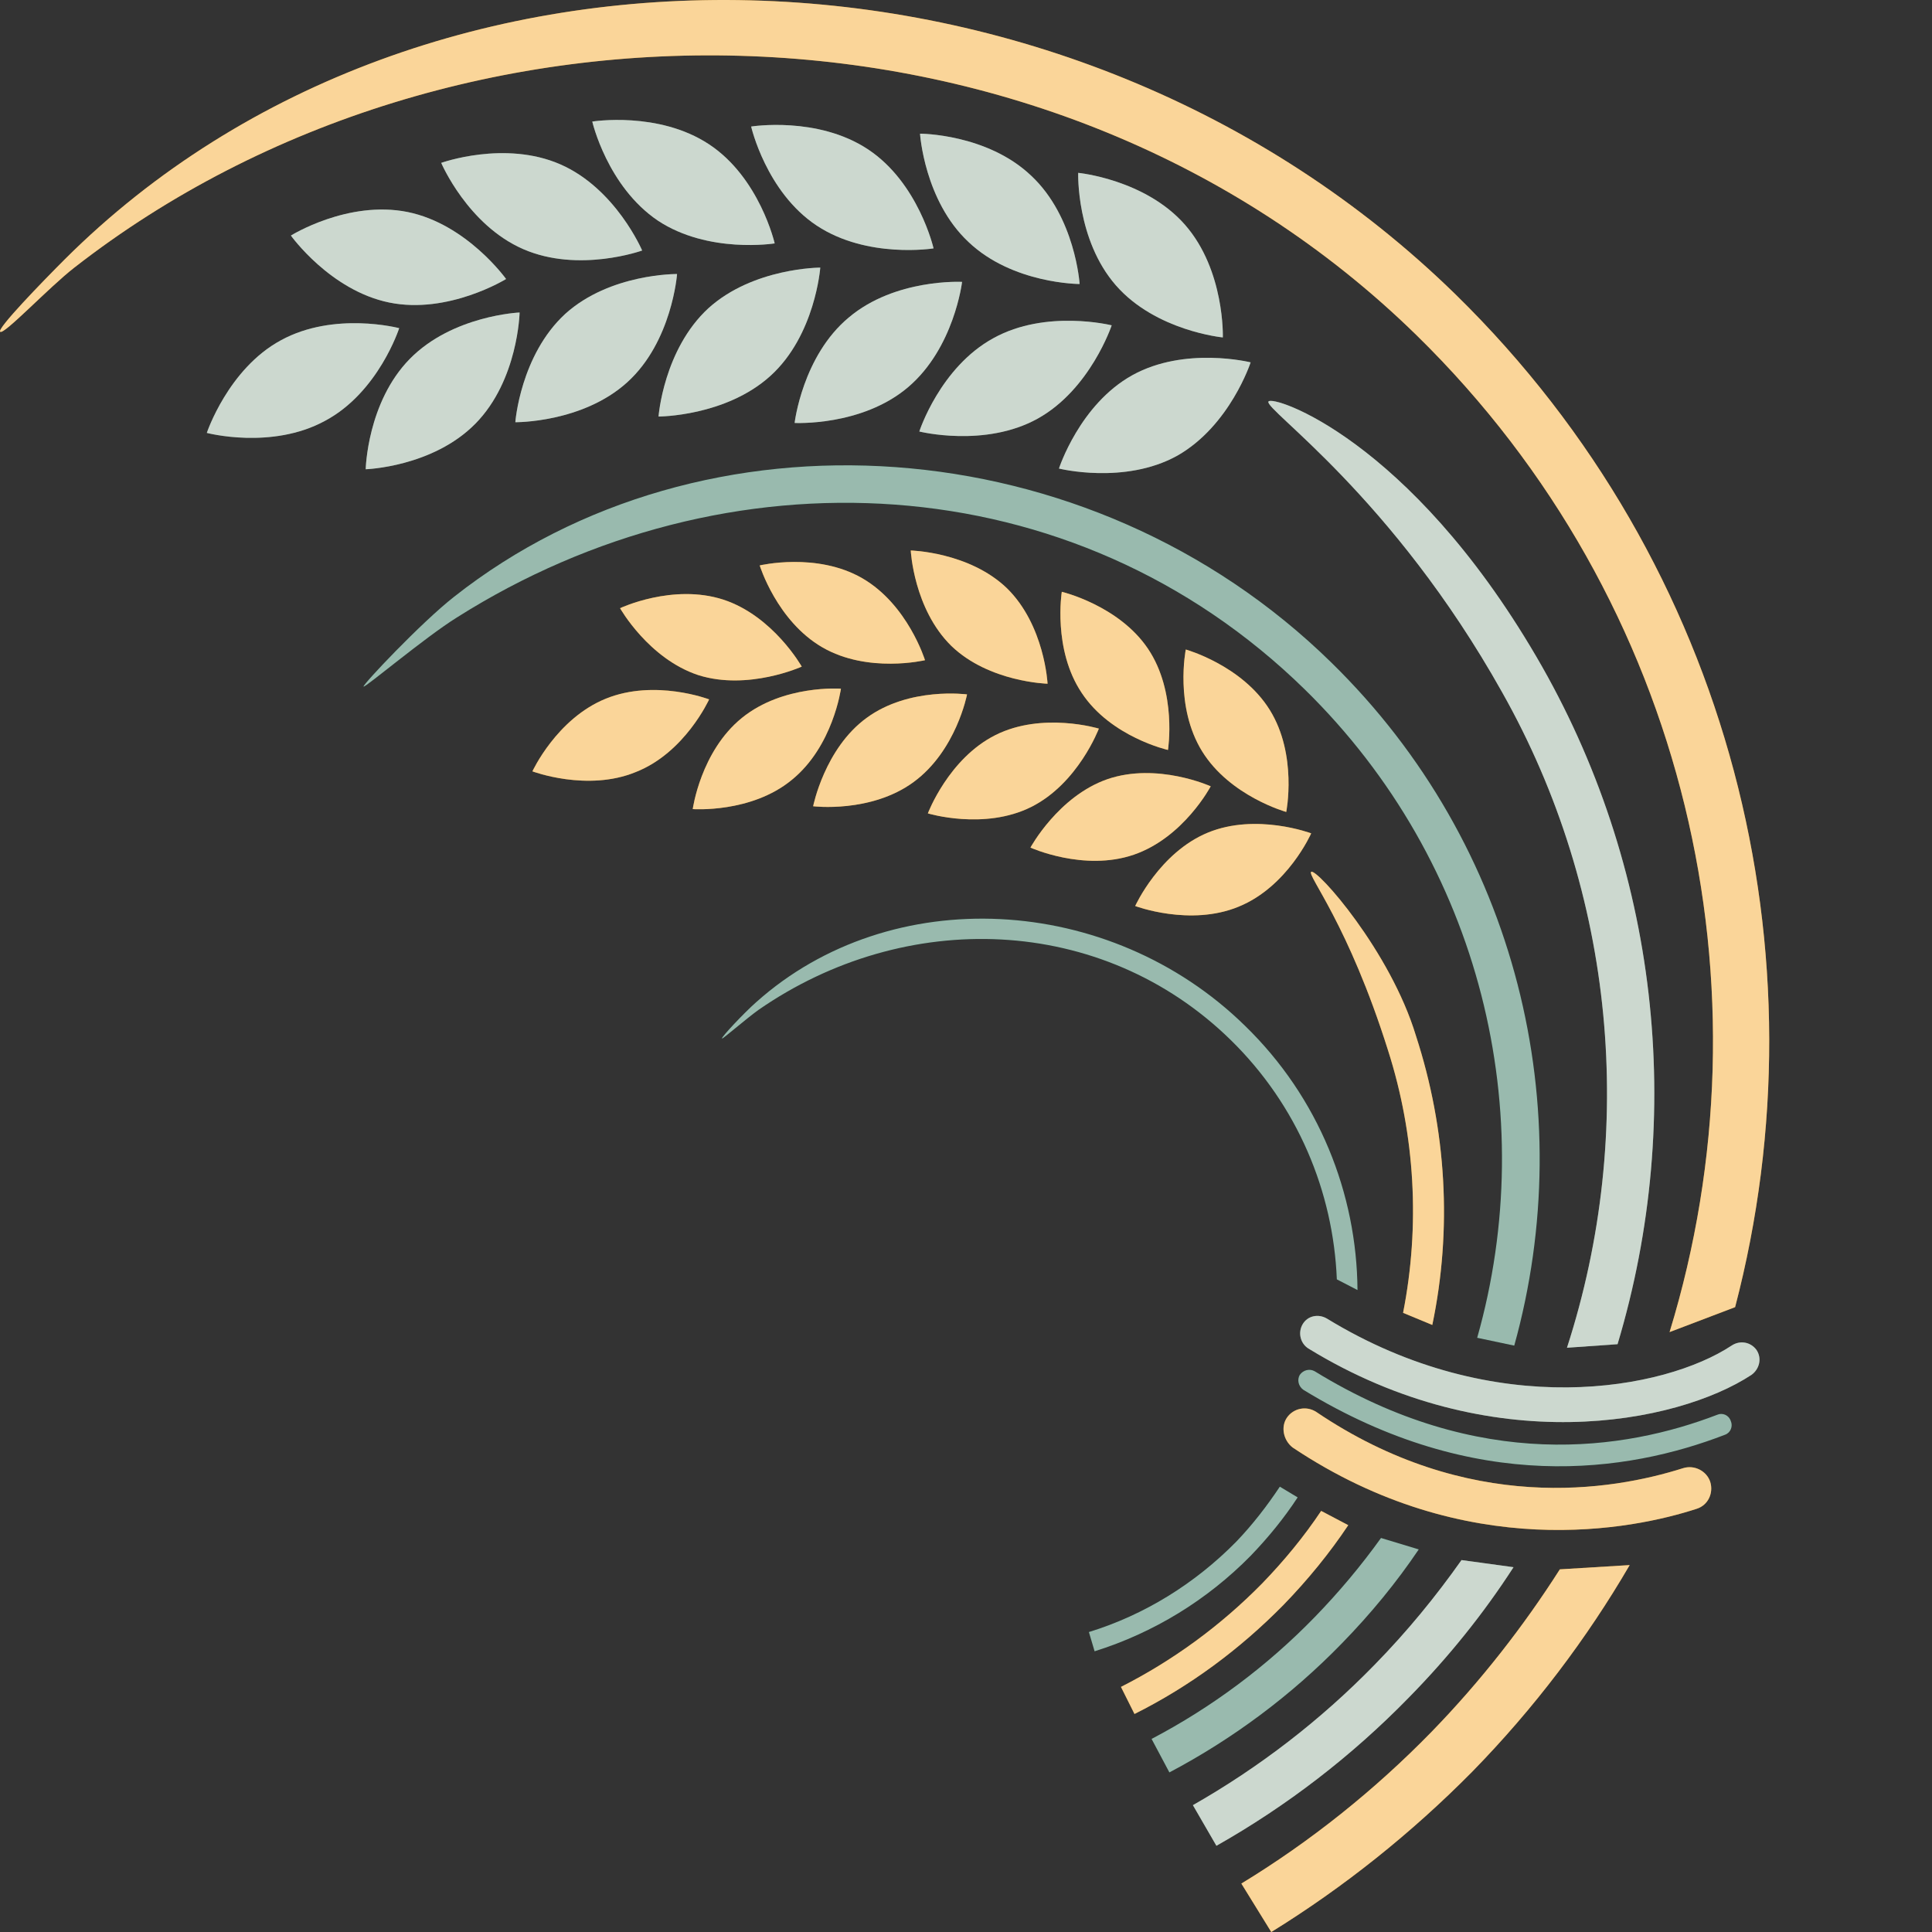 <?xml version="1.0" encoding="iso-8859-1"?>
<!-- Generator: Adobe Illustrator 27.7.0, SVG Export Plug-In . SVG Version: 6.00 Build 0)  -->
<svg version="1.1" id="Layer_1" xmlns="http://www.w3.org/2000/svg" xmlns:xlink="http://www.w3.org/1999/xlink" x="0px" y="0px"
	 viewBox="0 0 128 128" style="enable-background:new 0 0 128 128;" xml:space="preserve">
<rect x="0" y="0" width="128" height="128" fill="#333333" stroke="none"/>
<g>
	<path style="fill:#F39600;" d="M103.344,103.973c-2.407,3.776-5.24,7.411-8.497,10.763c-3.776,3.871-8.025,7.269-12.604,10.055
		l1.983,3.21c4.815-2.974,9.299-6.561,13.312-10.621c4.107-4.201,7.6-8.827,10.432-13.689L103.344,103.973z"/>
	<path style="fill:#F39600;" d="M111.51,97.27c-4.768,1.511-14.256,3.068-24.31-3.729c-0.661-0.425-1.511-0.236-1.935,0.378
		c-0.425,0.614-0.236,1.511,0.378,1.983c11.518,7.694,22.564,5.429,26.765,4.06c0.755-0.236,1.133-1.039,0.897-1.794
		C113.068,97.459,112.265,97.034,111.51,97.27"/>
	<path style="fill:#005234;" d="M113.776,93.73c-6.137,2.36-15.766,3.824-26.671-2.879c-0.33-0.189-0.755-0.094-0.991,0.236
		c-0.189,0.33-0.094,0.755,0.236,0.991c11.423,6.986,21.478,5.476,27.945,2.974c0.378-0.142,0.519-0.566,0.378-0.897
		C114.531,93.73,114.106,93.588,113.776,93.73"/>
	<path style="fill:#809D88;" d="M114.72,89.151c-4.437,2.927-15.625,5.051-26.812-1.794c-0.566-0.33-1.275-0.189-1.605,0.378
		c-0.33,0.566-0.142,1.275,0.378,1.605c12.084,7.411,24.405,5.004,29.361,1.747c0.519-0.378,0.708-1.086,0.33-1.652
		C115.994,88.915,115.286,88.773,114.72,89.151"/>
	<path style="fill:#809D88;" d="M107.167,89.056c4.532-15.105,2.738-31.674-5.381-45.552c-8.45-14.445-17.513-17.371-17.749-16.899
		c-0.283,0.519,8.214,6.278,15.483,19.259c7.506,13.312,8.922,29.125,4.296,43.428L107.167,89.056z"/>
	<path style="fill:#809D88;" d="M96.829,103.359c-1.699,2.407-3.588,4.72-5.759,6.939c-3.588,3.682-7.647,6.797-12.037,9.299
		l1.558,2.691c4.673-2.643,8.969-5.948,12.745-9.819c2.643-2.691,4.956-5.57,6.939-8.638L96.829,103.359z"/>
	<path style="fill:#809D88;" d="M73.935,18.91c-2.643-3.021-2.502-7.458-2.502-7.458s4.437,0.425,7.081,3.446
		c2.643,3.021,2.502,7.458,2.502,7.458S76.579,21.932,73.935,18.91"/>
	<path style="fill:#809D88;" d="M77.995,30.192c-3.493,1.935-7.836,0.85-7.836,0.85s1.369-4.248,4.862-6.184
		c3.493-1.935,7.836-0.85,7.836-0.85S81.488,28.21,77.995,30.192"/>
	<path style="fill:#809D88;" d="M64.164,16.031c-2.927-2.738-3.21-7.175-3.21-7.175s4.437,0,7.364,2.785
		c2.927,2.738,3.21,7.175,3.21,7.175S67.091,18.816,64.164,16.031"/>
	<path style="fill:#809D88;" d="M68.743,27.738c-3.493,1.935-7.836,0.85-7.836,0.85s1.369-4.248,4.909-6.184
		c3.493-1.935,7.836-0.85,7.836-0.85S72.236,25.802,68.743,27.738"/>
	<path style="fill:#809D88;" d="M60.152,25.661c-3.068,2.596-7.506,2.36-7.506,2.36s0.519-4.437,3.588-6.986
		c3.068-2.596,7.506-2.36,7.506-2.36S63.22,23.064,60.152,25.661"/>
	<path style="fill:#809D88;" d="M51.041,24.905c-2.974,2.691-7.411,2.691-7.411,2.691s0.33-4.437,3.304-7.175
		c2.974-2.691,7.411-2.691,7.411-2.691S54.015,22.215,51.041,24.905"/>
	<path style="fill:#809D88;" d="M41.553,25.33c-2.974,2.691-7.411,2.643-7.411,2.643s0.33-4.437,3.304-7.175
		c2.974-2.691,7.411-2.643,7.411-2.643S44.527,22.64,41.553,25.33"/>
	<path style="fill:#809D88;" d="M31.498,28.068c-2.832,2.879-7.269,3.021-7.269,3.021s0.094-4.437,2.927-7.317
		s7.269-3.068,7.269-3.068S34.331,25.189,31.498,28.068"/>
	<path style="fill:#809D88;" d="M21.538,27.879c-3.54,1.935-7.836,0.802-7.836,0.802s1.416-4.248,4.909-6.137
		c3.54-1.935,7.836-0.802,7.836-0.802S25.079,25.991,21.538,27.879"/>
	<path style="fill:#809D88;" d="M25.787,20.043c-3.918-0.802-6.514-4.437-6.514-4.437s3.776-2.36,7.742-1.558
		c3.918,0.802,6.514,4.437,6.514,4.437S29.705,20.846,25.787,20.043"/>
	<path style="fill:#809D88;" d="M54.109,14.945c-3.352-2.219-4.343-6.561-4.343-6.561s4.39-0.708,7.742,1.511
		s4.343,6.561,4.343,6.561S57.461,17.164,54.109,14.945"/>
	<path style="fill:#809D88;" d="M43.583,14.615c-3.352-2.266-4.343-6.561-4.343-6.561s4.39-0.708,7.742,1.511
		s4.343,6.561,4.343,6.561S46.934,16.833,43.583,14.615"/>
	<path style="fill:#809D88;" d="M34.661,16.503c-3.682-1.605-5.429-5.712-5.429-5.712s4.201-1.511,7.883,0.094
		c3.682,1.605,5.429,5.712,5.429,5.712S38.343,18.108,34.661,16.503"/>
	<path style="fill:#F39600;" d="M94.894,87.782c1.322-6.325,0.944-12.934-1.086-19.165c-1.699-5.617-6.561-11.093-6.939-10.857
		c-0.283,0.236,2.455,3.446,5.098,11.848c1.794,5.617,2.124,11.612,0.991,17.371L94.894,87.782z"/>
	<path style="fill:#F39600;" d="M87.53,100.102c-1.133,1.699-2.455,3.304-3.918,4.815c-2.738,2.785-5.901,5.098-9.346,6.845
		l0.897,1.794c3.682-1.841,6.986-4.296,9.866-7.222c1.605-1.652,3.068-3.446,4.296-5.287L87.53,100.102z"/>
	<path style="fill:#F39600;" d="M79.647,49.782c-1.841-2.974-1.086-6.75-1.086-6.75s3.729,1.039,5.57,4.012
		c1.841,2.974,1.086,6.75,1.086,6.75S81.488,52.756,79.647,49.782"/>
	<path style="fill:#F39600;" d="M82.054,60.073c-3.21,1.322-6.845-0.047-6.845-0.047s1.605-3.54,4.815-4.862
		c3.21-1.322,6.845,0.047,6.845,0.047S85.312,58.751,82.054,60.073"/>
	<path style="fill:#F39600;" d="M75.115,56.627c-3.304,1.133-6.845-0.472-6.845-0.472s1.841-3.399,5.098-4.532
		c3.304-1.133,6.845,0.472,6.845,0.472S78.42,55.494,75.115,56.627"/>
	<path style="fill:#F39600;" d="M68.318,53.464c-3.116,1.558-6.845,0.425-6.845,0.425s1.369-3.635,4.484-5.192
		c3.115-1.558,6.845-0.425,6.845-0.425S71.433,51.906,68.318,53.464"/>
	<path style="fill:#F39600;" d="M60.529,51.812c-2.832,2.077-6.656,1.605-6.656,1.605s0.755-3.824,3.54-5.853
		c2.832-2.077,6.656-1.558,6.656-1.558S63.361,49.735,60.529,51.812"/>
	<path style="fill:#F39600;" d="M52.457,51.67c-2.691,2.219-6.561,1.935-6.561,1.935s0.519-3.824,3.257-6.042
		c2.738-2.219,6.561-1.935,6.561-1.935S55.195,49.452,52.457,51.67"/>
	<path style="fill:#F39600;" d="M42.119,51.151c-3.21,1.322-6.845-0.047-6.845-0.047s1.605-3.493,4.862-4.815
		c3.257-1.322,6.845,0.047,6.845,0.047S45.377,49.877,42.119,51.151"/>
	<path style="fill:#F39600;" d="M46.273,44.731c-3.304-1.086-5.192-4.437-5.192-4.437s3.493-1.652,6.845-0.566
		c3.304,1.086,5.192,4.437,5.192,4.437S49.578,45.77,46.273,44.731"/>
	<path style="fill:#F39600;" d="M71.669,45.911c-1.935-2.879-1.322-6.703-1.322-6.703s3.776,0.897,5.712,3.776
		c1.935,2.879,1.322,6.703,1.322,6.703S73.605,48.838,71.669,45.911"/>
	<path style="fill:#F39600;" d="M63.031,42.796c-2.502-2.455-2.691-6.325-2.691-6.325s3.871,0.094,6.373,2.502
		c2.502,2.455,2.691,6.325,2.691,6.325S65.533,45.203,63.031,42.796"/>
	<path style="fill:#F39600;" d="M54.487,42.89c-3.021-1.747-4.154-5.429-4.154-5.429s3.776-0.897,6.797,0.85
		c3.021,1.747,4.154,5.429,4.154,5.429S57.508,44.637,54.487,42.89"/>
	<g>
		<path style="fill:#005234;" d="M89.938,85.469c-0.047-6.373-2.549-12.745-7.458-17.513c-8.969-8.78-23.461-9.535-32.382-1.558
			c-0.802,0.708-2.313,2.313-2.266,2.407c0.047,0.047,1.558-1.275,2.407-1.888c9.724-6.75,22.753-6.373,31.297,1.983
			c4.437,4.343,6.797,10.055,7.033,15.861L89.938,85.469z"/>
		<path style="fill:#005234;" d="M84.792,98.497c-0.85,1.275-1.794,2.502-2.879,3.635c-2.738,2.785-6.089,4.862-9.771,5.995
			l0.378,1.275c3.918-1.227,7.458-3.399,10.338-6.325c1.18-1.227,2.219-2.502,3.115-3.871L84.792,98.497z"/>
		<path style="fill:#005234;" d="M100.323,89.151c4.343-15.625,0.283-33.138-12.132-45.269C72.189,28.21,46.604,26.51,30.082,39.539
			c-2.171,1.699-6.089,5.853-5.995,5.948c0.094,0.094,4.06-3.257,6.184-4.579c17.843-11.282,40.832-10.243,56.173,4.768
			c11.754,11.518,15.625,28.134,11.423,42.956L100.323,89.151z"/>
	</g>
	<g>
		<path style="fill:#005234;" d="M91.495,101.896c-1.322,1.841-2.785,3.588-4.39,5.24c-3.163,3.257-6.845,5.995-10.81,8.072
			l1.18,2.219c4.201-2.219,8.072-5.098,11.423-8.544c1.935-1.983,3.635-4.06,5.098-6.231L91.495,101.896z"/>
		<path style="fill:#F39600;" d="M114.956,86.602c6.089-23.272-0.142-49.093-18.504-67.078C70.82-5.541,28.194-6.627,4.309,17.164
			c-1.511,1.511-4.532,4.626-4.296,4.815c0.236,0.236,3.21-2.927,4.909-4.248C30.177-1.954,69.687-1.435,93.856,22.215
			c18.079,17.702,23.697,43.381,16.758,66.039L114.956,86.602z"/>
	</g>
</g>
<g style="opacity:0.6;">
	<path style="fill:#FFFFFF;" d="M103.344,103.973c-2.407,3.776-5.24,7.411-8.497,10.763c-3.776,3.871-8.025,7.269-12.604,10.055
		l1.983,3.21c4.815-2.974,9.299-6.561,13.312-10.621c4.107-4.201,7.6-8.827,10.432-13.689L103.344,103.973z"/>
	<path style="fill:#FFFFFF;" d="M111.51,97.27c-4.768,1.511-14.256,3.068-24.31-3.729c-0.661-0.425-1.511-0.236-1.935,0.378
		c-0.425,0.614-0.236,1.511,0.378,1.983c11.518,7.694,22.564,5.429,26.765,4.06c0.755-0.236,1.133-1.039,0.897-1.794
		C113.068,97.459,112.265,97.034,111.51,97.27"/>
	<path style="fill:#FFFFFF;" d="M113.776,93.73c-6.137,2.36-15.766,3.824-26.671-2.879c-0.33-0.189-0.755-0.094-0.991,0.236
		c-0.189,0.33-0.094,0.755,0.236,0.991c11.423,6.986,21.478,5.476,27.945,2.974c0.378-0.142,0.519-0.566,0.378-0.897
		C114.531,93.73,114.106,93.588,113.776,93.73"/>
	<path style="fill:#FFFFFF;" d="M114.72,89.151c-4.437,2.927-15.625,5.051-26.812-1.794c-0.566-0.33-1.275-0.189-1.605,0.378
		c-0.33,0.566-0.142,1.275,0.378,1.605c12.084,7.411,24.405,5.004,29.361,1.747c0.519-0.378,0.708-1.086,0.33-1.652
		C115.994,88.915,115.286,88.773,114.72,89.151"/>
	<path style="fill:#FFFFFF;" d="M107.167,89.056c4.532-15.105,2.738-31.674-5.381-45.552c-8.45-14.445-17.513-17.371-17.749-16.899
		c-0.283,0.519,8.214,6.278,15.483,19.259c7.506,13.312,8.922,29.125,4.296,43.428L107.167,89.056z"/>
	<path style="fill:#FFFFFF;" d="M96.829,103.359c-1.699,2.407-3.588,4.72-5.759,6.939c-3.588,3.682-7.647,6.797-12.037,9.299
		l1.558,2.691c4.673-2.643,8.969-5.948,12.745-9.819c2.643-2.691,4.956-5.57,6.939-8.638L96.829,103.359z"/>
	<path style="fill:#FFFFFF;" d="M73.935,18.91c-2.643-3.021-2.502-7.458-2.502-7.458s4.437,0.425,7.081,3.446
		c2.643,3.021,2.502,7.458,2.502,7.458S76.579,21.932,73.935,18.91"/>
	<path style="fill:#FFFFFF;" d="M77.995,30.192c-3.493,1.935-7.836,0.85-7.836,0.85s1.369-4.248,4.862-6.184
		c3.493-1.935,7.836-0.85,7.836-0.85S81.488,28.21,77.995,30.192"/>
	<path style="fill:#FFFFFF;" d="M64.164,16.031c-2.927-2.738-3.21-7.175-3.21-7.175s4.437,0,7.364,2.785
		c2.927,2.738,3.21,7.175,3.21,7.175S67.091,18.816,64.164,16.031"/>
	<path style="fill:#FFFFFF;" d="M68.743,27.738c-3.493,1.935-7.836,0.85-7.836,0.85s1.369-4.248,4.909-6.184
		c3.493-1.935,7.836-0.85,7.836-0.85S72.236,25.802,68.743,27.738"/>
	<path style="fill:#FFFFFF;" d="M60.152,25.661c-3.068,2.596-7.506,2.36-7.506,2.36s0.519-4.437,3.588-6.986
		c3.068-2.596,7.506-2.36,7.506-2.36S63.22,23.064,60.152,25.661"/>
	<path style="fill:#FFFFFF;" d="M51.041,24.905c-2.974,2.691-7.411,2.691-7.411,2.691s0.33-4.437,3.304-7.175
		c2.974-2.691,7.411-2.691,7.411-2.691S54.015,22.215,51.041,24.905"/>
	<path style="fill:#FFFFFF;" d="M41.553,25.33c-2.974,2.691-7.411,2.643-7.411,2.643s0.33-4.437,3.304-7.175
		c2.974-2.691,7.411-2.643,7.411-2.643S44.527,22.64,41.553,25.33"/>
	<path style="fill:#FFFFFF;" d="M31.498,28.068c-2.832,2.879-7.269,3.021-7.269,3.021s0.094-4.437,2.927-7.317
		s7.269-3.068,7.269-3.068S34.331,25.189,31.498,28.068"/>
	<path style="fill:#FFFFFF;" d="M21.538,27.879c-3.54,1.935-7.836,0.802-7.836,0.802s1.416-4.248,4.909-6.137
		c3.54-1.935,7.836-0.802,7.836-0.802S25.079,25.991,21.538,27.879"/>
	<path style="fill:#FFFFFF;" d="M25.787,20.043c-3.918-0.802-6.514-4.437-6.514-4.437s3.776-2.36,7.742-1.558
		c3.918,0.802,6.514,4.437,6.514,4.437S29.705,20.846,25.787,20.043"/>
	<path style="fill:#FFFFFF;" d="M54.109,14.945c-3.352-2.219-4.343-6.561-4.343-6.561s4.39-0.708,7.742,1.511
		s4.343,6.561,4.343,6.561S57.461,17.164,54.109,14.945"/>
	<path style="fill:#FFFFFF;" d="M43.583,14.615c-3.352-2.266-4.343-6.561-4.343-6.561s4.39-0.708,7.742,1.511
		s4.343,6.561,4.343,6.561S46.934,16.833,43.583,14.615"/>
	<path style="fill:#FFFFFF;" d="M34.661,16.503c-3.682-1.605-5.429-5.712-5.429-5.712s4.201-1.511,7.883,0.094
		c3.682,1.605,5.429,5.712,5.429,5.712S38.343,18.108,34.661,16.503"/>
	<path style="fill:#FFFFFF;" d="M94.894,87.782c1.322-6.325,0.944-12.934-1.086-19.165c-1.699-5.617-6.561-11.093-6.939-10.857
		c-0.283,0.236,2.455,3.446,5.098,11.848c1.794,5.617,2.124,11.612,0.991,17.371L94.894,87.782z"/>
	<path style="fill:#FFFFFF;" d="M87.53,100.102c-1.133,1.699-2.455,3.304-3.918,4.815c-2.738,2.785-5.901,5.098-9.346,6.845
		l0.897,1.794c3.682-1.841,6.986-4.296,9.866-7.222c1.605-1.652,3.068-3.446,4.296-5.287L87.53,100.102z"/>
	<path style="fill:#FFFFFF;" d="M79.647,49.782c-1.841-2.974-1.086-6.75-1.086-6.75s3.729,1.039,5.57,4.012
		c1.841,2.974,1.086,6.75,1.086,6.75S81.488,52.756,79.647,49.782"/>
	<path style="fill:#FFFFFF;" d="M82.054,60.073c-3.21,1.322-6.845-0.047-6.845-0.047s1.605-3.54,4.815-4.862
		c3.21-1.322,6.845,0.047,6.845,0.047S85.312,58.751,82.054,60.073"/>
	<path style="fill:#FFFFFF;" d="M75.115,56.627c-3.304,1.133-6.845-0.472-6.845-0.472s1.841-3.399,5.098-4.532
		c3.304-1.133,6.845,0.472,6.845,0.472S78.42,55.494,75.115,56.627"/>
	<path style="fill:#FFFFFF;" d="M68.318,53.464c-3.116,1.558-6.845,0.425-6.845,0.425s1.369-3.635,4.484-5.192
		c3.115-1.558,6.845-0.425,6.845-0.425S71.433,51.906,68.318,53.464"/>
	<path style="fill:#FFFFFF;" d="M60.529,51.812c-2.832,2.077-6.656,1.605-6.656,1.605s0.755-3.824,3.54-5.853
		c2.832-2.077,6.656-1.558,6.656-1.558S63.361,49.735,60.529,51.812"/>
	<path style="fill:#FFFFFF;" d="M52.457,51.67c-2.691,2.219-6.561,1.935-6.561,1.935s0.519-3.824,3.257-6.042
		c2.738-2.219,6.561-1.935,6.561-1.935S55.195,49.452,52.457,51.67"/>
	<path style="fill:#FFFFFF;" d="M42.119,51.151c-3.21,1.322-6.845-0.047-6.845-0.047s1.605-3.493,4.862-4.815
		c3.257-1.322,6.845,0.047,6.845,0.047S45.377,49.877,42.119,51.151"/>
	<path style="fill:#FFFFFF;" d="M46.273,44.731c-3.304-1.086-5.192-4.437-5.192-4.437s3.493-1.652,6.845-0.566
		c3.304,1.086,5.192,4.437,5.192,4.437S49.578,45.77,46.273,44.731"/>
	<path style="fill:#FFFFFF;" d="M71.669,45.911c-1.935-2.879-1.322-6.703-1.322-6.703s3.776,0.897,5.712,3.776
		c1.935,2.879,1.322,6.703,1.322,6.703S73.605,48.838,71.669,45.911"/>
	<path style="fill:#FFFFFF;" d="M63.031,42.796c-2.502-2.455-2.691-6.325-2.691-6.325s3.871,0.094,6.373,2.502
		c2.502,2.455,2.691,6.325,2.691,6.325S65.533,45.203,63.031,42.796"/>
	<path style="fill:#FFFFFF;" d="M54.487,42.89c-3.021-1.747-4.154-5.429-4.154-5.429s3.776-0.897,6.797,0.85
		c3.021,1.747,4.154,5.429,4.154,5.429S57.508,44.637,54.487,42.89"/>
	<g>
		<path style="fill:#FFFFFF;" d="M89.938,85.469c-0.047-6.373-2.549-12.745-7.458-17.513c-8.969-8.78-23.461-9.535-32.382-1.558
			c-0.802,0.708-2.313,2.313-2.266,2.407c0.047,0.047,1.558-1.275,2.407-1.888c9.724-6.75,22.753-6.373,31.297,1.983
			c4.437,4.343,6.797,10.055,7.033,15.861L89.938,85.469z"/>
		<path style="fill:#FFFFFF;" d="M84.792,98.497c-0.85,1.275-1.794,2.502-2.879,3.635c-2.738,2.785-6.089,4.862-9.771,5.995
			l0.378,1.275c3.918-1.227,7.458-3.399,10.338-6.325c1.18-1.227,2.219-2.502,3.115-3.871L84.792,98.497z"/>
		<path style="fill:#FFFFFF;" d="M100.323,89.151c4.343-15.625,0.283-33.138-12.132-45.269C72.189,28.21,46.604,26.51,30.082,39.539
			c-2.171,1.699-6.089,5.853-5.995,5.948c0.094,0.094,4.06-3.257,6.184-4.579c17.843-11.282,40.832-10.243,56.173,4.768
			c11.754,11.518,15.625,28.134,11.423,42.956L100.323,89.151z"/>
	</g>
	<g>
		<path style="fill:#FFFFFF;" d="M91.495,101.896c-1.322,1.841-2.785,3.588-4.39,5.24c-3.163,3.257-6.845,5.995-10.81,8.072
			l1.18,2.219c4.201-2.219,8.072-5.098,11.423-8.544c1.935-1.983,3.635-4.06,5.098-6.231L91.495,101.896z"/>
		<path style="fill:#FFFFFF;" d="M114.956,86.602c6.089-23.272-0.142-49.093-18.504-67.078C70.82-5.541,28.194-6.627,4.309,17.164
			c-1.511,1.511-4.532,4.626-4.296,4.815c0.236,0.236,3.21-2.927,4.909-4.248C30.177-1.954,69.687-1.435,93.856,22.215
			c18.079,17.702,23.697,43.381,16.758,66.039L114.956,86.602z"/>
	</g>
</g>
</svg>
